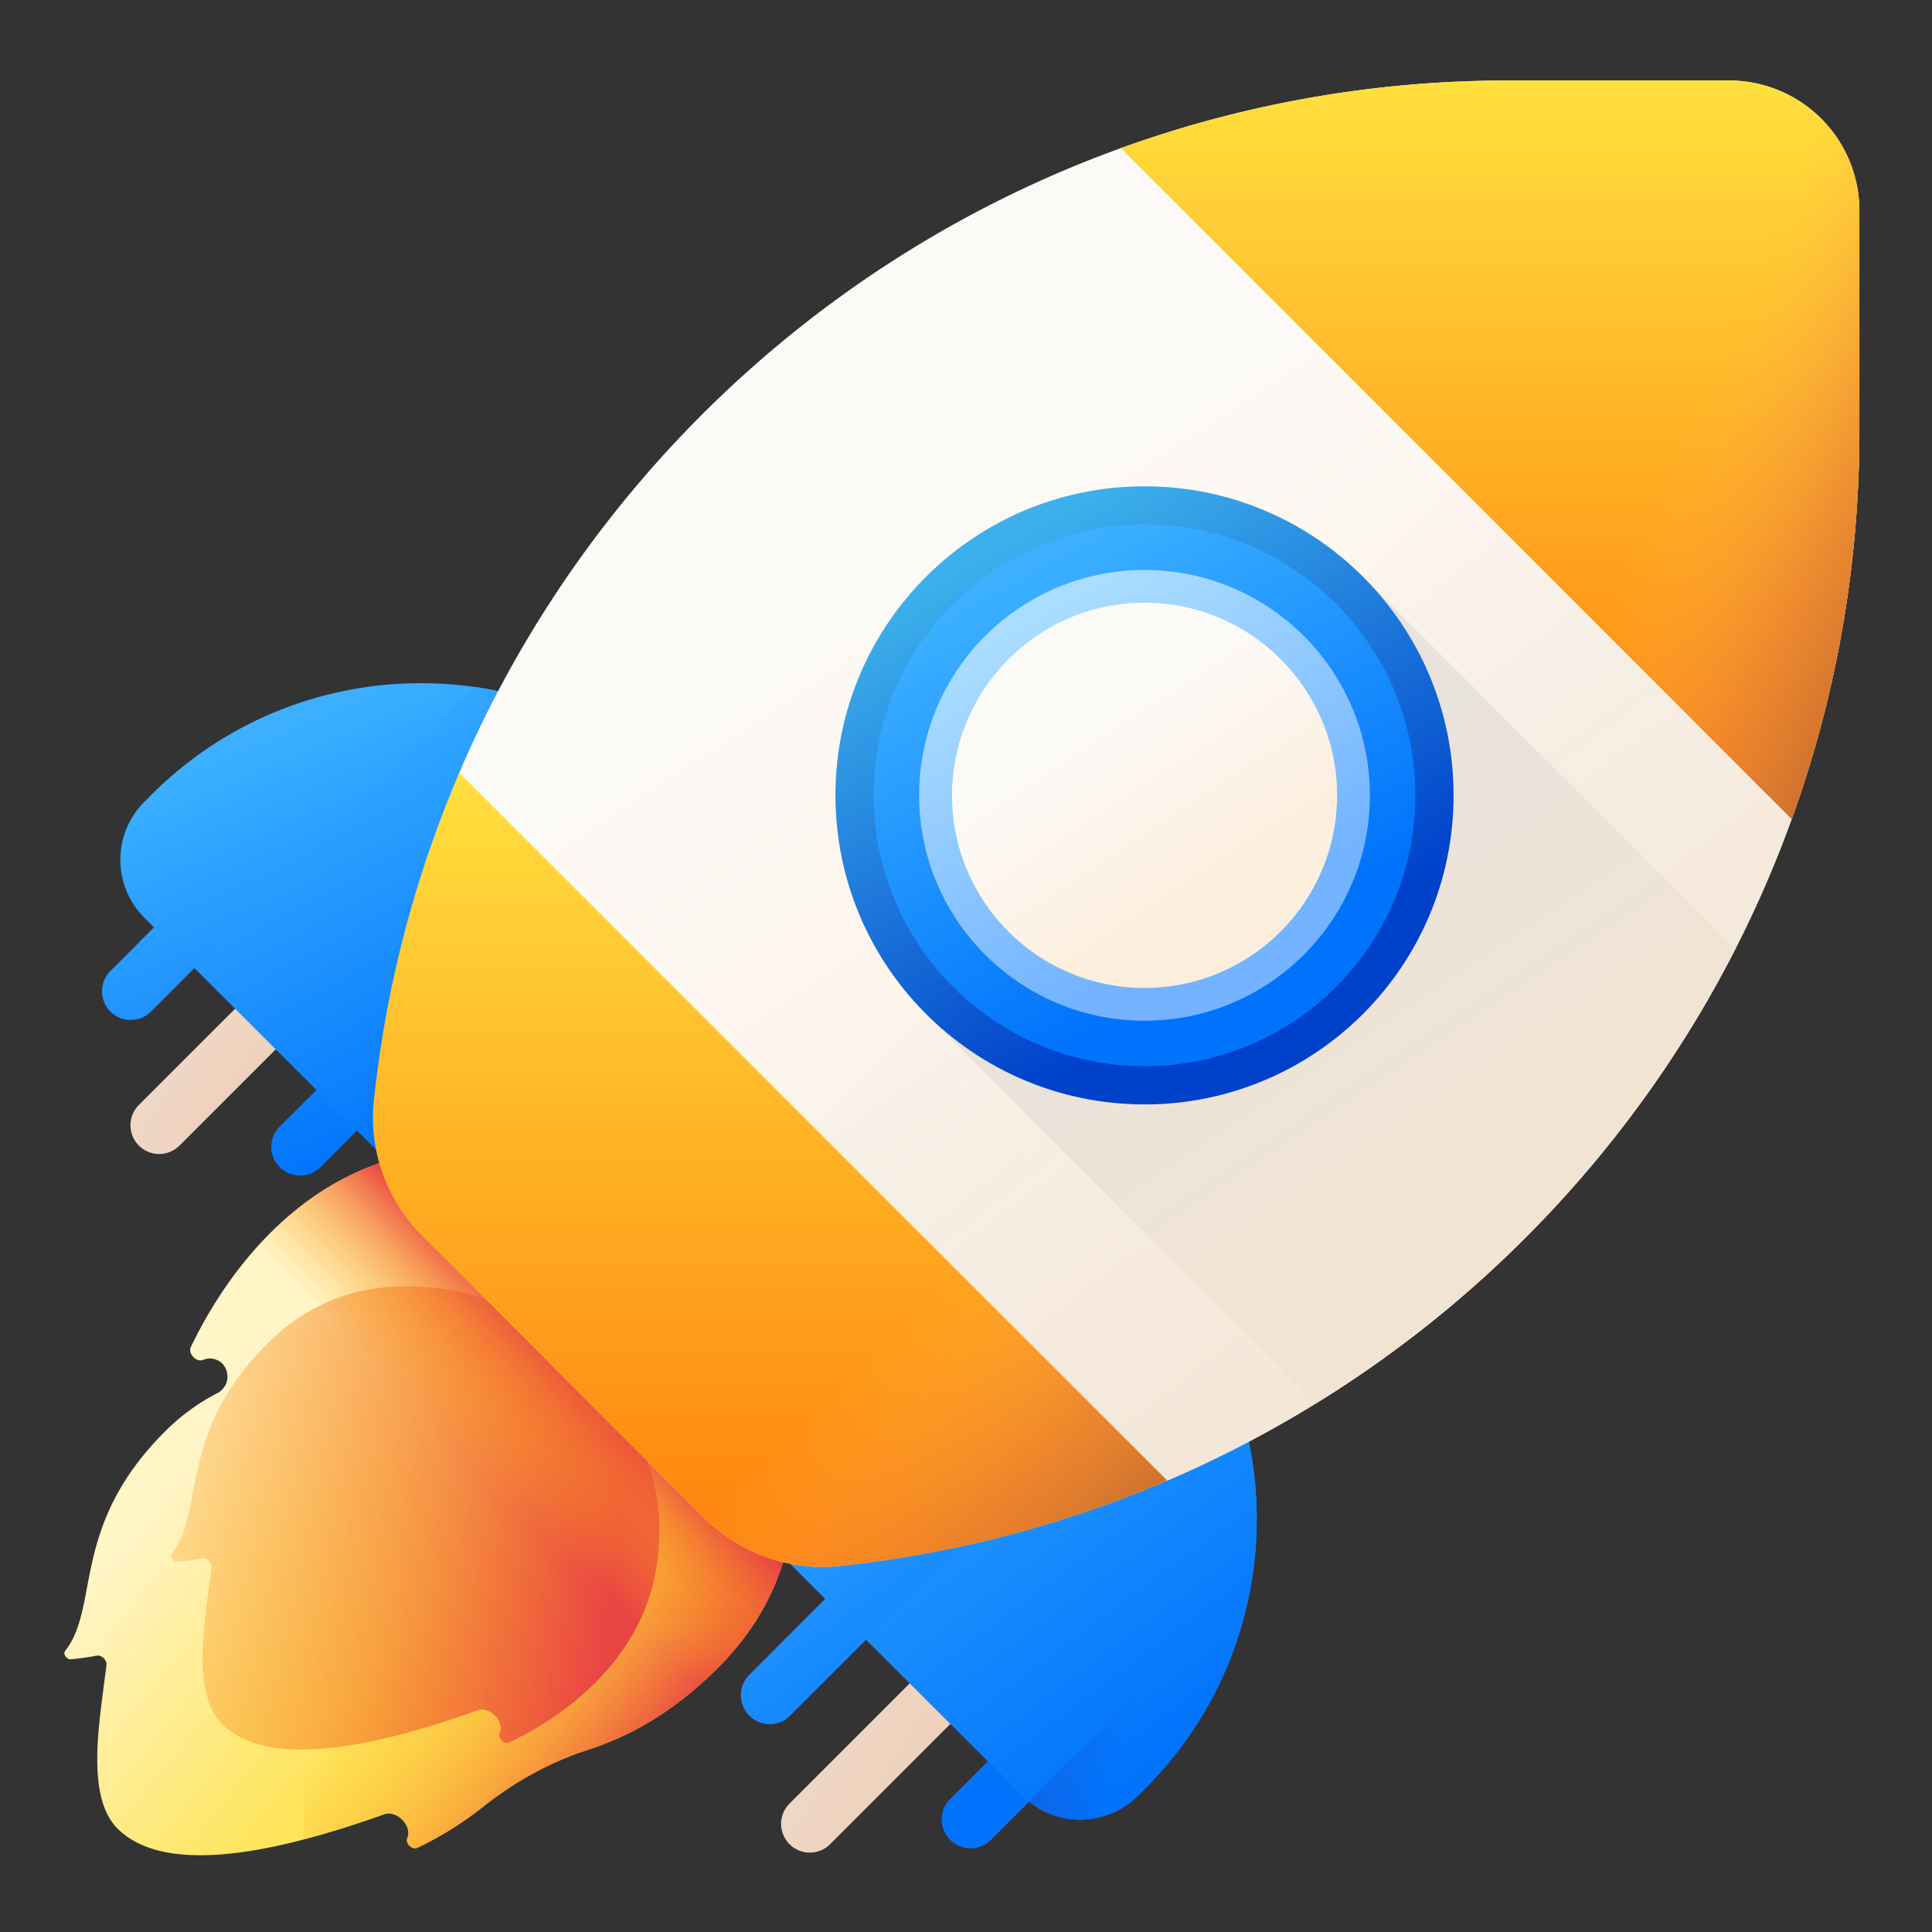 <svg width="100" height="100" fill="none" xmlns="http://www.w3.org/2000/svg"><rect width="100%" height="100%" fill="#333333" stroke="none"/><path d="M23.896 42.588a1.486 1.486 0 0 0-2.103 0L7.188 57.193a1.486 1.486 0 1 0 2.103 2.102l14.605-14.604c.58-.581.58-1.522 0-2.103Z" fill="url('#a')"/><path d="M57.55 78.768a1.487 1.487 0 0 0-2.101 0L40.844 93.373a1.487 1.487 0 0 0 2.102 2.103L57.551 80.87c.58-.58.58-1.522 0-2.103Z" fill="url('#b')"/><path d="M23.357 59.491c-7.947.42-12.048 7.229-13.48 10.236-.157.332.29.803.633.662l.036-.014a.855.855 0 0 1 .442-.049c.905.13 1.074 1.367.26 1.783a10.833 10.833 0 0 0-2.736 2.014c-4.872 4.873-3.333 9.049-5.14 11.325-.127.161.077.455.302.435.345-.03.795-.085 1.322-.186.257-.05.55.229.516.493-.37 2.964-1.092 6.793.577 8.462 2.66 2.66 9.118.93 13.802-.746.635-.227 1.446.589 1.198 1.212l-.012.028c-.11.27.26.623.523.499a17.75 17.75 0 0 0 3.392-2.114c1.62-1.292 3.442-2.309 5.413-2.95 2.056-.668 4.34-1.841 6.76-4.26 4.785-4.785 3.914-10.058 3.84-11.7-.389-3.411-2.124-7.032-5.094-10.002-3.727-3.727-8.48-5.513-12.554-5.128Z" fill="url('#c')"/><path d="M19.891 93.906c.635-.227 1.446.589 1.198 1.211a1.13 1.13 0 0 1-.012.029c-.11.27.26.623.523.499a17.75 17.75 0 0 0 3.392-2.114c1.62-1.292 3.442-2.309 5.413-2.95 2.057-.668 4.34-1.841 6.76-4.26 4.785-4.785 3.914-10.059 3.84-11.701-.389-3.41-2.124-7.031-5.094-10.001-3.727-3.727-8.48-5.513-12.554-5.128-3.12.165-5.647 1.315-7.653 2.833v32.894a49.958 49.958 0 0 0 4.187-1.312Z" fill="url('#d')"/><path d="M8.896 80.418c-.122.155.073.436.29.417.33-.028.76-.081 1.266-.178.246-.048.526.22.495.473-.354 2.84-1.047 6.509.552 8.109 2.549 2.548 8.738.89 13.226-.716.609-.217 1.386.565 1.148 1.161a1.542 1.542 0 0 1-.01.027c-.107.26.249.598.5.478 2.273-1.081 7.419-4.18 7.736-10.187.29-3.08-1.059-6.67-3.875-9.488-2.245-2.244-4.982-3.556-7.56-3.85-1.24-.056-5.226-.714-8.842 2.903-4.67 4.669-3.194 8.67-4.926 10.852Z" fill="url('#e')"/><path d="M37.165 86.32c4.785-4.784 3.914-10.058 3.84-11.7-.39-3.41-2.124-7.031-5.094-10.001-3.727-3.727-8.48-5.513-12.554-5.128-5.297.28-8.885 3.398-11.113 6.337L34.78 88.362a19.392 19.392 0 0 0 2.386-2.042Z" fill="url('#f')"/><path d="m59.274 64.695-3.369-3.368L38.6 78.632l4.125 4.125-2.503 2.504.002.002-1.453 1.453a1.487 1.487 0 0 0 2.053 2.148l4.004-4.004 6.31 6.31-1.975 1.973a1.487 1.487 0 0 0 2.102 2.103l1.994-1.994a4.243 4.243 0 0 0 5.648-.316l.367-.367c7.697-7.697 7.697-20.177 0-27.874Z" fill="url('#g')"/><path d="m59.274 64.695-3.369-3.368L38.6 78.632l4.125 4.125-2.503 2.504.002.002-1.453 1.453a1.487 1.487 0 0 0 2.053 2.148l4.004-4.004 6.31 6.31-1.975 1.973a1.487 1.487 0 0 0 2.102 2.103l1.994-1.994a4.243 4.243 0 0 0 5.648-.316l.367-.367c7.697-7.697 7.697-20.177 0-27.874Z" fill="url('#h')"/><path d="M53.26 93.252a4.243 4.243 0 0 0 5.647-.316l.367-.367c6.718-6.717 7.572-17.076 2.566-24.72l-17.012 17.01 8.431 8.393Z" fill="url('#i')"/><path d="m39.082 44.502-3.368-3.368c-7.698-7.697-20.177-7.697-27.875 0l-.367.368a4.244 4.244 0 0 0 0 6.001l.496.497-.818.818.003.002L5.7 50.273a1.486 1.486 0 0 0 2.052 2.147l2.319-2.318 6.31 6.31-1.924 1.922a1.487 1.487 0 0 0 2.103 2.102l1.922-1.922 3.295 3.294 17.305-17.306Z" fill="url('#j')"/><path d="m21.776 61.808 17.306-17.306-3.369-3.368a19.622 19.622 0 0 0-11.105-5.57L10.07 50.103l11.706 11.706Z" fill="url('#k')"/><path d="M36.503 78.602c1.832 1.832 4.395 2.53 6.97 2.257 5.956-.632 16.938-4.221 16.938-4.221 21.07-9.028 35.83-29.952 35.83-54.326V10.909A6.743 6.743 0 0 0 89.5 4.166H78.097c-24.374 0-45.299 14.761-54.326 35.83 0 0-3.589 10.984-4.222 16.938-.273 2.576.426 5.14 2.258 6.97l14.696 14.698Z" fill="url('#l')"/><path d="M96.242 22.312V10.909a6.722 6.722 0 0 0-1.975-4.768L29.155 71.254l7.349 7.348a8.57 8.57 0 0 0 6.97 2.453c29.661-3.151 52.768-28.247 52.768-58.743Z" fill="url('#m')"/><path d="M89.818 49.123 70.552 29.856 47.929 52.48l20.168 20.169a59.345 59.345 0 0 0 21.72-23.525Z" fill="url('#n')"/><path d="M23.772 39.998a58.705 58.705 0 0 0-4.419 16.936 8.57 8.57 0 0 0 2.453 6.97l14.697 14.698a8.57 8.57 0 0 0 6.97 2.453 58.7 58.7 0 0 0 16.937-4.42L23.772 39.999Z" fill="url('#o')"/><path d="M89.5 4.167H78.096A58.958 58.958 0 0 0 58.015 7.67l34.723 34.724a58.962 58.962 0 0 0 3.504-20.082V10.909A6.743 6.743 0 0 0 89.5 4.166Z" fill="url('#p')"/><path d="M59.24 57.165c8.835 0 15.997-7.162 15.997-15.997S68.075 25.17 59.24 25.17s-15.997 7.162-15.997 15.997 7.162 15.997 15.997 15.997Z" fill="url('#q')"/><path d="M59.24 55.187c7.743 0 14.02-6.277 14.02-14.02 0-7.742-6.277-14.018-14.02-14.018-7.742 0-14.018 6.276-14.018 14.019 0 7.742 6.276 14.019 14.018 14.019Z" fill="url('#r')"/><path d="M59.24 52.833c6.442 0 11.665-5.222 11.665-11.665 0-6.443-5.223-11.666-11.665-11.666-6.443 0-11.666 5.223-11.666 11.666 0 6.443 5.223 11.665 11.666 11.665Z" fill="url('#s')"/><path d="M59.24 51.137c5.506 0 9.97-4.463 9.97-9.97 0-5.505-4.464-9.969-9.97-9.969s-9.97 4.464-9.97 9.97 4.464 9.97 9.97 9.97Z" fill="url('#t')"/><path d="M59.24 51.137c5.506 0 9.97-4.463 9.97-9.97 0-5.505-4.464-9.969-9.97-9.969s-9.97 4.464-9.97 9.97 4.464 9.97 9.97 9.97Z" fill="url('#u')"/><path d="M59.24 51.137c5.506 0 9.97-4.463 9.97-9.97 0-5.505-4.464-9.969-9.97-9.969s-9.97 4.464-9.97 9.97 4.464 9.97 9.97 9.97Z" fill="url('#v')"/><path d="M60.41 76.635a58.633 58.633 0 0 1-16.937 4.42 8.57 8.57 0 0 1-6.97-2.453l-7.348-7.347 12.938-12.937L60.41 76.635Z" fill="url('#w')"/><path d="M96.242 10.91v11.402a58.946 58.946 0 0 1-3.504 20.082l-17.361-17.36L94.267 6.14a6.73 6.73 0 0 1 1.975 4.769Z" fill="url('#x')"/><path d="m58.906 92.937.367-.368a19.614 19.614 0 0 0 5.529-10.86L53.259 93.252a4.243 4.243 0 0 0 5.647-.315Z" fill="url('#y')"/><defs><linearGradient id="a" x1="3.259" y1="43.728" x2="19.73" y2="53.401" gradientUnits="userSpaceOnUse"><stop stop-color="#F1E6DE"/><stop offset="1" stop-color="#EECBB1"/></linearGradient><linearGradient id="b" x1="36.914" y1="79.908" x2="53.385" y2="89.581" gradientUnits="userSpaceOnUse"><stop stop-color="#F1E6DE"/><stop offset="1" stop-color="#EECBB1"/></linearGradient><linearGradient id="c" x1="12.286" y1="72.487" x2="24.448" y2="82.39" gradientUnits="userSpaceOnUse"><stop stop-color="#FFF5C6"/><stop offset="1" stop-color="#FEE45A"/></linearGradient><linearGradient id="d" x1="25.061" y1="79.241" x2="36.362" y2="87.959" gradientUnits="userSpaceOnUse"><stop stop-color="#FEA613" stop-opacity="0"/><stop offset=".174" stop-color="#FDA016" stop-opacity=".174"/><stop offset=".396" stop-color="#F9911E" stop-opacity=".396"/><stop offset=".643" stop-color="#F4772B" stop-opacity=".643"/><stop offset=".908" stop-color="#EC523D" stop-opacity=".908"/><stop offset="1" stop-color="#E94444"/></linearGradient><linearGradient id="e" x1="-.193" y1="76.823" x2="31.989" y2="79.837" gradientUnits="userSpaceOnUse"><stop stop-color="#FEA613" stop-opacity="0"/><stop offset=".174" stop-color="#FDA016" stop-opacity=".174"/><stop offset=".396" stop-color="#F9911E" stop-opacity=".396"/><stop offset=".643" stop-color="#F4772B" stop-opacity=".643"/><stop offset=".908" stop-color="#EC523D" stop-opacity=".908"/><stop offset="1" stop-color="#E94444"/></linearGradient><linearGradient id="f" x1="24.721" y1="75.927" x2="30.012" y2="70.636" gradientUnits="userSpaceOnUse"><stop stop-color="#FEA613" stop-opacity="0"/><stop offset=".174" stop-color="#FDA016" stop-opacity=".174"/><stop offset=".396" stop-color="#F9911E" stop-opacity=".396"/><stop offset=".643" stop-color="#F4772B" stop-opacity=".643"/><stop offset=".908" stop-color="#EC523D" stop-opacity=".908"/><stop offset="1" stop-color="#E94444"/></linearGradient><linearGradient id="g" x1="45.6" y1="64.453" x2="60.499" y2="85.228" gradientUnits="userSpaceOnUse"><stop stop-color="#D1B5FF"/><stop offset="1" stop-color="#8348E3"/></linearGradient><linearGradient id="h" x1="45.6" y1="64.453" x2="60.499" y2="85.228" gradientUnits="userSpaceOnUse"><stop stop-color="#3CB0FF"/><stop offset="1" stop-color="#0073FC"/></linearGradient><linearGradient id="i" x1="45.498" y1="61.5" x2="64.927" y2="87.583" gradientUnits="userSpaceOnUse"><stop stop-color="#3CB0FF"/><stop offset="1" stop-color="#0073FC"/></linearGradient><linearGradient id="j" x1="14.461" y1="37.768" x2="23.335" y2="58.117" gradientUnits="userSpaceOnUse"><stop stop-color="#3CB0FF"/><stop offset="1" stop-color="#0073FC"/></linearGradient><linearGradient id="k" x1="15.998" y1="36" x2="27.443" y2="57.263" gradientUnits="userSpaceOnUse"><stop stop-color="#3CB0FF"/><stop offset="1" stop-color="#0073FC"/></linearGradient><linearGradient id="l" x1="48.473" y1="28.215" x2="71.15" y2="62.797" gradientUnits="userSpaceOnUse"><stop stop-color="#FCFAF7"/><stop offset="1" stop-color="#FCEEDD"/></linearGradient><linearGradient id="m" x1="54.487" y1="29.63" x2="83.847" y2="67.422" gradientUnits="userSpaceOnUse"><stop stop-color="#F2F0ED" stop-opacity="0"/><stop offset="1" stop-color="#F2E4D3"/></linearGradient><linearGradient id="n" x1="63.746" y1="43.265" x2="76.495" y2="62.296" gradientUnits="userSpaceOnUse"><stop stop-color="#E8E3DC"/><stop offset="1" stop-color="#F2E4D3"/></linearGradient><linearGradient id="o" x1="39.858" y1="39.998" x2="39.859" y2="89.97" gradientUnits="userSpaceOnUse"><stop stop-color="#FFE03E"/><stop offset="1" stop-color="#FF6B00"/></linearGradient><linearGradient id="p" x1="77.129" y1="4.167" x2="77.13" y2="50.64" gradientUnits="userSpaceOnUse"><stop stop-color="#FFE03E"/><stop offset="1" stop-color="#FF6B00"/></linearGradient><linearGradient id="q" x1="51.944" y1="28.083" x2="64.405" y2="50.432" gradientUnits="userSpaceOnUse"><stop stop-color="#3CB0EB"/><stop offset="1" stop-color="#0041CA"/></linearGradient><linearGradient id="r" x1="52.847" y1="29.701" x2="63.767" y2="49.286" gradientUnits="userSpaceOnUse"><stop stop-color="#3CB0FF"/><stop offset="1" stop-color="#0073FC"/></linearGradient><linearGradient id="s" x1="53.919" y1="31.626" x2="63.007" y2="47.923" gradientUnits="userSpaceOnUse"><stop stop-color="#ADF"/><stop offset="1" stop-color="#73B3FF"/></linearGradient><linearGradient id="t" x1="54.338" y1="36.266" x2="65.685" y2="47.613" gradientUnits="userSpaceOnUse"><stop stop-color="#A6E7F0"/><stop offset=".171" stop-color="#90E2ED"/><stop offset=".529" stop-color="#56D7E7"/><stop offset="1" stop-color="#02C7DD"/></linearGradient><linearGradient id="u" x1="55.152" y1="40.671" x2="47.897" y2="39.788" gradientUnits="userSpaceOnUse"><stop stop-color="#0199B1" stop-opacity="0"/><stop offset="1" stop-color="#0199B1"/></linearGradient><linearGradient id="v" x1="56.799" y1="37.446" x2="62.691" y2="46.43" gradientUnits="userSpaceOnUse"><stop stop-color="#FCFAF7"/><stop offset="1" stop-color="#FCEEDD"/></linearGradient><linearGradient id="w" x1="46.93" y1="68.228" x2="57.822" y2="79.606" gradientUnits="userSpaceOnUse"><stop stop-color="#FDBF47" stop-opacity="0"/><stop offset=".259" stop-color="#F7A544" stop-opacity=".259"/><stop offset=".621" stop-color="#E5823B" stop-opacity=".621"/><stop offset="1" stop-color="#CA702E"/></linearGradient><linearGradient id="x" x1="87.243" y1="21.909" x2="99.998" y2="27.5" gradientUnits="userSpaceOnUse"><stop stop-color="#FDBF47" stop-opacity="0"/><stop offset=".259" stop-color="#F7A544" stop-opacity=".259"/><stop offset=".621" stop-color="#E5823B" stop-opacity=".621"/><stop offset="1" stop-color="#CA702E"/></linearGradient><linearGradient id="y" x1="58.999" y1="87" x2="31.999" y2="80.5" gradientUnits="userSpaceOnUse"><stop stop-color="#3D007A" stop-opacity="0"/><stop offset="1" stop-color="#380080"/></linearGradient></defs></svg>